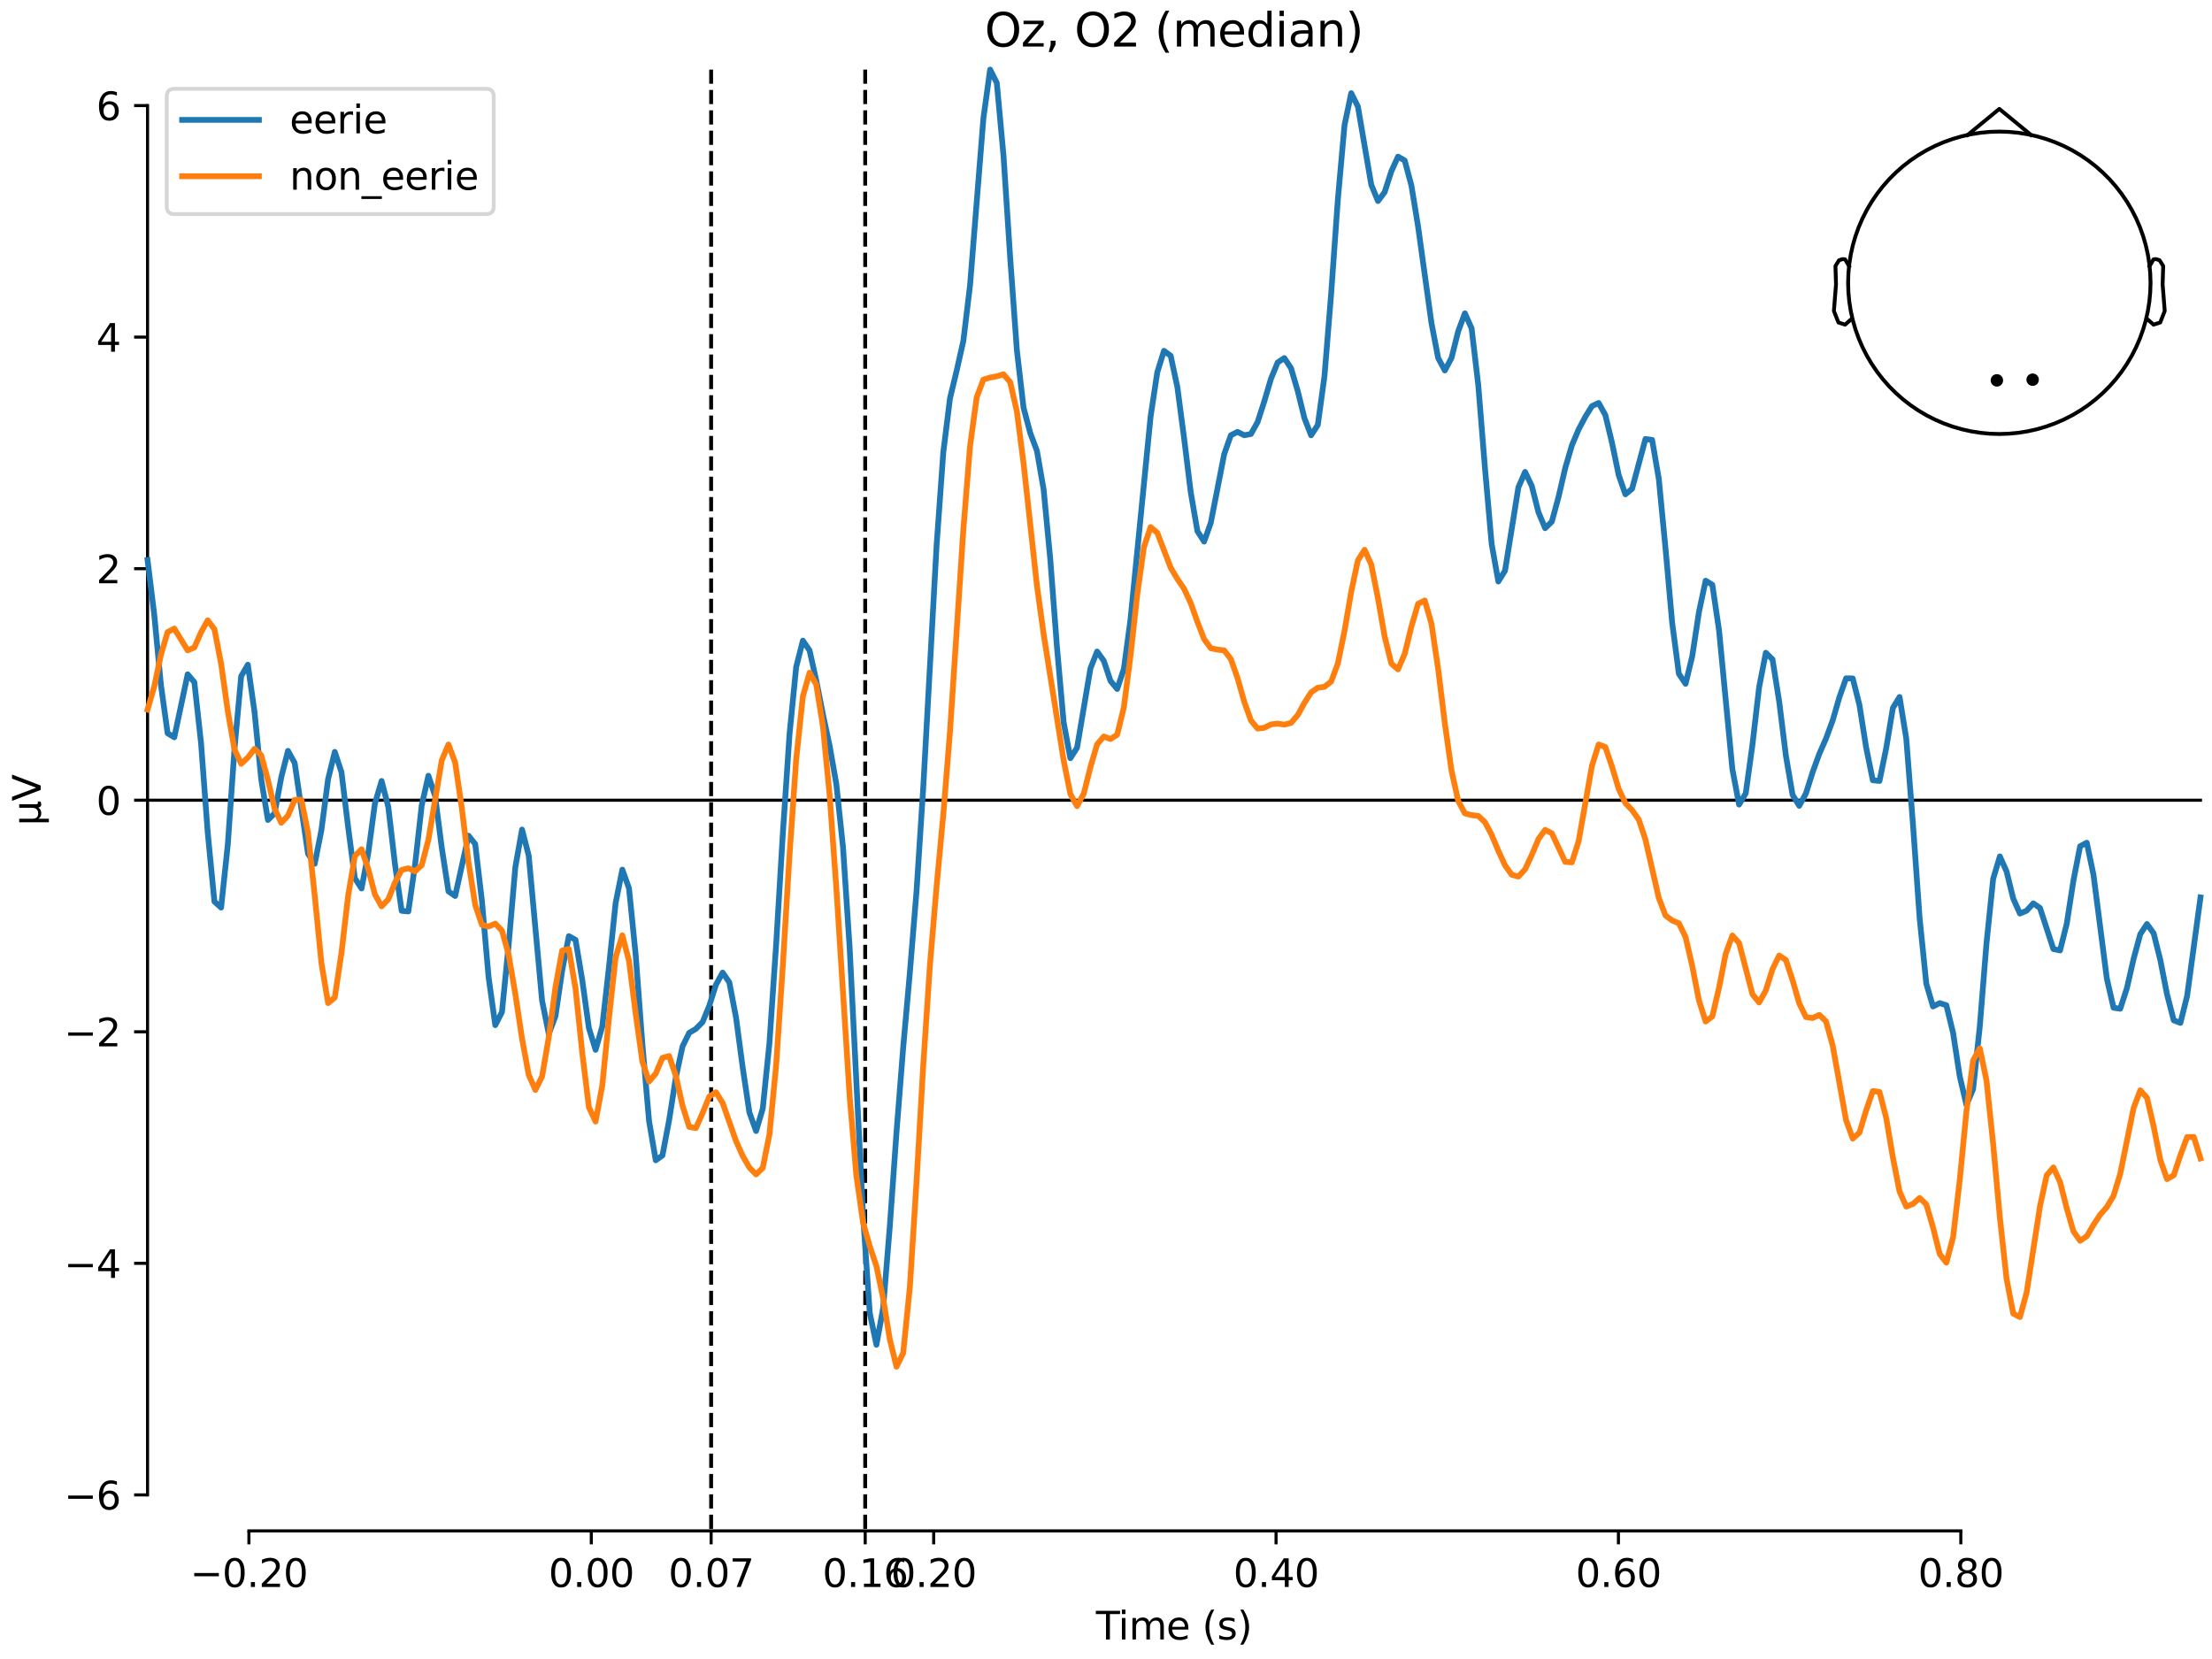 <?xml version="1.0" encoding="utf-8" standalone="no"?>
<!DOCTYPE svg PUBLIC "-//W3C//DTD SVG 1.1//EN"
  "http://www.w3.org/Graphics/SVG/1.1/DTD/svg11.dtd">
<svg xmlns:xlink="http://www.w3.org/1999/xlink" width="576pt" height="432pt" viewBox="0 0 576 432" xmlns="http://www.w3.org/2000/svg" version="1.1">
 <defs>
  <style type="text/css">*{stroke-linejoin: round; stroke-linecap: butt}</style>
 </defs>
 <g id="figure_1">
  <g id="patch_1">
   <path d="M 0 432 
L 576 432 
L 576 0 
L 0 0 
z
" style="fill: #ffffff"/>
  </g>
  <g id="axes_1">
   <g id="patch_2">
    <path d="M 38.421 398.644 
L 573 398.644 
L 573 18.118 
L 38.421 18.118 
L 38.421 398.644 
z
" style="fill: none; opacity: 0"/>
   </g>
   <g id="patch_3">
    <path d="M 38.421 389.267 
L 38.421 27.495 
" style="fill: none; stroke: #000000; stroke-width: 0.8; stroke-linejoin: miter; stroke-linecap: square"/>
   </g>
   <g id="LineCollection_1">
    <path d="M 185.177 18.118 
L 185.177 398.644 
" clip-path="url(#p8e056dd4e3)" style="fill: none; stroke-dasharray: 3.7,1.6; stroke-dashoffset: 0; stroke: #000000"/>
    <path d="M 225.297 18.118 
L 225.297 398.644 
" clip-path="url(#p8e056dd4e3)" style="fill: none; stroke-dasharray: 3.7,1.6; stroke-dashoffset: 0; stroke: #000000"/>
   </g>
   <g id="matplotlib.axis_1">
    <g id="xtick_1">
     <g id="line2d_1">
      <defs>
       <path id="mae821fce97" d="M 0 0 
L 0 3.5 
" style="stroke: #000000; stroke-width: 0.8"/>
      </defs>
      <g>
       <use xlink:href="#mae821fce97" x="64.819" y="398.644" style="stroke: #000000; stroke-width: 0.8"/>
      </g>
     </g>
     <g id="text_1">
      <!-- −0.20 -->
      <g transform="translate(49.496 413.242) scale(0.1 -0.1)">
       <defs>
        <path id="DejaVuSans-2212" d="M 678 2272 
L 4684 2272 
L 4684 1741 
L 678 1741 
L 678 2272 
z
" transform="scale(0.016)"/>
        <path id="DejaVuSans-30" d="M 2034 4250 
Q 1547 4250 1301 3770 
Q 1056 3291 1056 2328 
Q 1056 1369 1301 889 
Q 1547 409 2034 409 
Q 2525 409 2770 889 
Q 3016 1369 3016 2328 
Q 3016 3291 2770 3770 
Q 2525 4250 2034 4250 
z
M 2034 4750 
Q 2819 4750 3233 4129 
Q 3647 3509 3647 2328 
Q 3647 1150 3233 529 
Q 2819 -91 2034 -91 
Q 1250 -91 836 529 
Q 422 1150 422 2328 
Q 422 3509 836 4129 
Q 1250 4750 2034 4750 
z
" transform="scale(0.016)"/>
        <path id="DejaVuSans-2e" d="M 684 794 
L 1344 794 
L 1344 0 
L 684 0 
L 684 794 
z
" transform="scale(0.016)"/>
        <path id="DejaVuSans-32" d="M 1228 531 
L 3431 531 
L 3431 0 
L 469 0 
L 469 531 
Q 828 903 1448 1529 
Q 2069 2156 2228 2338 
Q 2531 2678 2651 2914 
Q 2772 3150 2772 3378 
Q 2772 3750 2511 3984 
Q 2250 4219 1831 4219 
Q 1534 4219 1204 4116 
Q 875 4013 500 3803 
L 500 4441 
Q 881 4594 1212 4672 
Q 1544 4750 1819 4750 
Q 2544 4750 2975 4387 
Q 3406 4025 3406 3419 
Q 3406 3131 3298 2873 
Q 3191 2616 2906 2266 
Q 2828 2175 2409 1742 
Q 1991 1309 1228 531 
z
" transform="scale(0.016)"/>
       </defs>
       <use xlink:href="#DejaVuSans-2212"/>
       <use xlink:href="#DejaVuSans-30" transform="translate(83.789 0)"/>
       <use xlink:href="#DejaVuSans-2e" transform="translate(147.412 0)"/>
       <use xlink:href="#DejaVuSans-32" transform="translate(179.199 0)"/>
       <use xlink:href="#DejaVuSans-30" transform="translate(242.822 0)"/>
      </g>
     </g>
    </g>
    <g id="xtick_2">
     <g id="line2d_2">
      <g>
       <use xlink:href="#mae821fce97" x="153.973" y="398.644" style="stroke: #000000; stroke-width: 0.8"/>
      </g>
     </g>
     <g id="text_2">
      <!-- 0.00 -->
      <g transform="translate(142.84 413.242) scale(0.1 -0.1)">
       <use xlink:href="#DejaVuSans-30"/>
       <use xlink:href="#DejaVuSans-2e" transform="translate(63.623 0)"/>
       <use xlink:href="#DejaVuSans-30" transform="translate(95.41 0)"/>
       <use xlink:href="#DejaVuSans-30" transform="translate(159.033 0)"/>
      </g>
     </g>
    </g>
    <g id="xtick_3">
     <g id="line2d_3">
      <g>
       <use xlink:href="#mae821fce97" x="185.177" y="398.644" style="stroke: #000000; stroke-width: 0.8"/>
      </g>
     </g>
     <g id="text_3">
      <!-- 0.07 -->
      <g transform="translate(174.045 413.242) scale(0.1 -0.1)">
       <defs>
        <path id="DejaVuSans-37" d="M 525 4666 
L 3525 4666 
L 3525 4397 
L 1831 0 
L 1172 0 
L 2766 4134 
L 525 4134 
L 525 4666 
z
" transform="scale(0.016)"/>
       </defs>
       <use xlink:href="#DejaVuSans-30"/>
       <use xlink:href="#DejaVuSans-2e" transform="translate(63.623 0)"/>
       <use xlink:href="#DejaVuSans-30" transform="translate(95.41 0)"/>
       <use xlink:href="#DejaVuSans-37" transform="translate(159.033 0)"/>
      </g>
     </g>
    </g>
    <g id="xtick_4">
     <g id="line2d_4">
      <g>
       <use xlink:href="#mae821fce97" x="225.297" y="398.644" style="stroke: #000000; stroke-width: 0.8"/>
      </g>
     </g>
     <g id="text_4">
      <!-- 0.16 -->
      <g transform="translate(214.164 413.242) scale(0.1 -0.1)">
       <defs>
        <path id="DejaVuSans-31" d="M 794 531 
L 1825 531 
L 1825 4091 
L 703 3866 
L 703 4441 
L 1819 4666 
L 2450 4666 
L 2450 531 
L 3481 531 
L 3481 0 
L 794 0 
L 794 531 
z
" transform="scale(0.016)"/>
        <path id="DejaVuSans-36" d="M 2113 2584 
Q 1688 2584 1439 2293 
Q 1191 2003 1191 1497 
Q 1191 994 1439 701 
Q 1688 409 2113 409 
Q 2538 409 2786 701 
Q 3034 994 3034 1497 
Q 3034 2003 2786 2293 
Q 2538 2584 2113 2584 
z
M 3366 4563 
L 3366 3988 
Q 3128 4100 2886 4159 
Q 2644 4219 2406 4219 
Q 1781 4219 1451 3797 
Q 1122 3375 1075 2522 
Q 1259 2794 1537 2939 
Q 1816 3084 2150 3084 
Q 2853 3084 3261 2657 
Q 3669 2231 3669 1497 
Q 3669 778 3244 343 
Q 2819 -91 2113 -91 
Q 1303 -91 875 529 
Q 447 1150 447 2328 
Q 447 3434 972 4092 
Q 1497 4750 2381 4750 
Q 2619 4750 2861 4703 
Q 3103 4656 3366 4563 
z
" transform="scale(0.016)"/>
       </defs>
       <use xlink:href="#DejaVuSans-30"/>
       <use xlink:href="#DejaVuSans-2e" transform="translate(63.623 0)"/>
       <use xlink:href="#DejaVuSans-31" transform="translate(95.41 0)"/>
       <use xlink:href="#DejaVuSans-36" transform="translate(159.033 0)"/>
      </g>
     </g>
    </g>
    <g id="xtick_5">
     <g id="line2d_5">
      <g>
       <use xlink:href="#mae821fce97" x="243.128" y="398.644" style="stroke: #000000; stroke-width: 0.8"/>
      </g>
     </g>
     <g id="text_5">
      <!-- 0.20 -->
      <g transform="translate(231.995 413.242) scale(0.1 -0.1)">
       <use xlink:href="#DejaVuSans-30"/>
       <use xlink:href="#DejaVuSans-2e" transform="translate(63.623 0)"/>
       <use xlink:href="#DejaVuSans-32" transform="translate(95.41 0)"/>
       <use xlink:href="#DejaVuSans-30" transform="translate(159.033 0)"/>
      </g>
     </g>
    </g>
    <g id="xtick_6">
     <g id="line2d_6">
      <g>
       <use xlink:href="#mae821fce97" x="332.282" y="398.644" style="stroke: #000000; stroke-width: 0.8"/>
      </g>
     </g>
     <g id="text_6">
      <!-- 0.40 -->
      <g transform="translate(321.15 413.242) scale(0.1 -0.1)">
       <defs>
        <path id="DejaVuSans-34" d="M 2419 4116 
L 825 1625 
L 2419 1625 
L 2419 4116 
z
M 2253 4666 
L 3047 4666 
L 3047 1625 
L 3713 1625 
L 3713 1100 
L 3047 1100 
L 3047 0 
L 2419 0 
L 2419 1100 
L 313 1100 
L 313 1709 
L 2253 4666 
z
" transform="scale(0.016)"/>
       </defs>
       <use xlink:href="#DejaVuSans-30"/>
       <use xlink:href="#DejaVuSans-2e" transform="translate(63.623 0)"/>
       <use xlink:href="#DejaVuSans-34" transform="translate(95.41 0)"/>
       <use xlink:href="#DejaVuSans-30" transform="translate(159.033 0)"/>
      </g>
     </g>
    </g>
    <g id="xtick_7">
     <g id="line2d_7">
      <g>
       <use xlink:href="#mae821fce97" x="421.437" y="398.644" style="stroke: #000000; stroke-width: 0.8"/>
      </g>
     </g>
     <g id="text_7">
      <!-- 0.60 -->
      <g transform="translate(410.304 413.242) scale(0.1 -0.1)">
       <use xlink:href="#DejaVuSans-30"/>
       <use xlink:href="#DejaVuSans-2e" transform="translate(63.623 0)"/>
       <use xlink:href="#DejaVuSans-36" transform="translate(95.41 0)"/>
       <use xlink:href="#DejaVuSans-30" transform="translate(159.033 0)"/>
      </g>
     </g>
    </g>
    <g id="xtick_8">
     <g id="line2d_8">
      <g>
       <use xlink:href="#mae821fce97" x="510.592" y="398.644" style="stroke: #000000; stroke-width: 0.8"/>
      </g>
     </g>
     <g id="text_8">
      <!-- 0.80 -->
      <g transform="translate(499.459 413.242) scale(0.1 -0.1)">
       <defs>
        <path id="DejaVuSans-38" d="M 2034 2216 
Q 1584 2216 1326 1975 
Q 1069 1734 1069 1313 
Q 1069 891 1326 650 
Q 1584 409 2034 409 
Q 2484 409 2743 651 
Q 3003 894 3003 1313 
Q 3003 1734 2745 1975 
Q 2488 2216 2034 2216 
z
M 1403 2484 
Q 997 2584 770 2862 
Q 544 3141 544 3541 
Q 544 4100 942 4425 
Q 1341 4750 2034 4750 
Q 2731 4750 3128 4425 
Q 3525 4100 3525 3541 
Q 3525 3141 3298 2862 
Q 3072 2584 2669 2484 
Q 3125 2378 3379 2068 
Q 3634 1759 3634 1313 
Q 3634 634 3220 271 
Q 2806 -91 2034 -91 
Q 1263 -91 848 271 
Q 434 634 434 1313 
Q 434 1759 690 2068 
Q 947 2378 1403 2484 
z
M 1172 3481 
Q 1172 3119 1398 2916 
Q 1625 2713 2034 2713 
Q 2441 2713 2670 2916 
Q 2900 3119 2900 3481 
Q 2900 3844 2670 4047 
Q 2441 4250 2034 4250 
Q 1625 4250 1398 4047 
Q 1172 3844 1172 3481 
z
" transform="scale(0.016)"/>
       </defs>
       <use xlink:href="#DejaVuSans-30"/>
       <use xlink:href="#DejaVuSans-2e" transform="translate(63.623 0)"/>
       <use xlink:href="#DejaVuSans-38" transform="translate(95.41 0)"/>
       <use xlink:href="#DejaVuSans-30" transform="translate(159.033 0)"/>
      </g>
     </g>
    </g>
    <g id="text_9">
     <!-- Time (s) -->
     <g transform="translate(285.381 426.92) scale(0.1 -0.1)">
      <defs>
       <path id="DejaVuSans-54" d="M -19 4666 
L 3928 4666 
L 3928 4134 
L 2272 4134 
L 2272 0 
L 1638 0 
L 1638 4134 
L -19 4134 
L -19 4666 
z
" transform="scale(0.016)"/>
       <path id="DejaVuSans-69" d="M 603 3500 
L 1178 3500 
L 1178 0 
L 603 0 
L 603 3500 
z
M 603 4863 
L 1178 4863 
L 1178 4134 
L 603 4134 
L 603 4863 
z
" transform="scale(0.016)"/>
       <path id="DejaVuSans-6d" d="M 3328 2828 
Q 3544 3216 3844 3400 
Q 4144 3584 4550 3584 
Q 5097 3584 5394 3201 
Q 5691 2819 5691 2113 
L 5691 0 
L 5113 0 
L 5113 2094 
Q 5113 2597 4934 2840 
Q 4756 3084 4391 3084 
Q 3944 3084 3684 2787 
Q 3425 2491 3425 1978 
L 3425 0 
L 2847 0 
L 2847 2094 
Q 2847 2600 2669 2842 
Q 2491 3084 2119 3084 
Q 1678 3084 1418 2786 
Q 1159 2488 1159 1978 
L 1159 0 
L 581 0 
L 581 3500 
L 1159 3500 
L 1159 2956 
Q 1356 3278 1631 3431 
Q 1906 3584 2284 3584 
Q 2666 3584 2933 3390 
Q 3200 3197 3328 2828 
z
" transform="scale(0.016)"/>
       <path id="DejaVuSans-65" d="M 3597 1894 
L 3597 1613 
L 953 1613 
Q 991 1019 1311 708 
Q 1631 397 2203 397 
Q 2534 397 2845 478 
Q 3156 559 3463 722 
L 3463 178 
Q 3153 47 2828 -22 
Q 2503 -91 2169 -91 
Q 1331 -91 842 396 
Q 353 884 353 1716 
Q 353 2575 817 3079 
Q 1281 3584 2069 3584 
Q 2775 3584 3186 3129 
Q 3597 2675 3597 1894 
z
M 3022 2063 
Q 3016 2534 2758 2815 
Q 2500 3097 2075 3097 
Q 1594 3097 1305 2825 
Q 1016 2553 972 2059 
L 3022 2063 
z
" transform="scale(0.016)"/>
       <path id="DejaVuSans-20" transform="scale(0.016)"/>
       <path id="DejaVuSans-28" d="M 1984 4856 
Q 1566 4138 1362 3434 
Q 1159 2731 1159 2009 
Q 1159 1288 1364 580 
Q 1569 -128 1984 -844 
L 1484 -844 
Q 1016 -109 783 600 
Q 550 1309 550 2009 
Q 550 2706 781 3412 
Q 1013 4119 1484 4856 
L 1984 4856 
z
" transform="scale(0.016)"/>
       <path id="DejaVuSans-73" d="M 2834 3397 
L 2834 2853 
Q 2591 2978 2328 3040 
Q 2066 3103 1784 3103 
Q 1356 3103 1142 2972 
Q 928 2841 928 2578 
Q 928 2378 1081 2264 
Q 1234 2150 1697 2047 
L 1894 2003 
Q 2506 1872 2764 1633 
Q 3022 1394 3022 966 
Q 3022 478 2636 193 
Q 2250 -91 1575 -91 
Q 1294 -91 989 -36 
Q 684 19 347 128 
L 347 722 
Q 666 556 975 473 
Q 1284 391 1588 391 
Q 1994 391 2212 530 
Q 2431 669 2431 922 
Q 2431 1156 2273 1281 
Q 2116 1406 1581 1522 
L 1381 1569 
Q 847 1681 609 1914 
Q 372 2147 372 2553 
Q 372 3047 722 3315 
Q 1072 3584 1716 3584 
Q 2034 3584 2315 3537 
Q 2597 3491 2834 3397 
z
" transform="scale(0.016)"/>
       <path id="DejaVuSans-29" d="M 513 4856 
L 1013 4856 
Q 1481 4119 1714 3412 
Q 1947 2706 1947 2009 
Q 1947 1309 1714 600 
Q 1481 -109 1013 -844 
L 513 -844 
Q 928 -128 1133 580 
Q 1338 1288 1338 2009 
Q 1338 2731 1133 3434 
Q 928 4138 513 4856 
z
" transform="scale(0.016)"/>
      </defs>
      <use xlink:href="#DejaVuSans-54"/>
      <use xlink:href="#DejaVuSans-69" transform="translate(57.959 0)"/>
      <use xlink:href="#DejaVuSans-6d" transform="translate(85.742 0)"/>
      <use xlink:href="#DejaVuSans-65" transform="translate(183.154 0)"/>
      <use xlink:href="#DejaVuSans-20" transform="translate(244.678 0)"/>
      <use xlink:href="#DejaVuSans-28" transform="translate(276.465 0)"/>
      <use xlink:href="#DejaVuSans-73" transform="translate(315.479 0)"/>
      <use xlink:href="#DejaVuSans-29" transform="translate(367.578 0)"/>
     </g>
    </g>
   </g>
   <g id="matplotlib.axis_2">
    <g id="ytick_1">
     <g id="line2d_9">
      <defs>
       <path id="mdb7bb90897" d="M 0 0 
L -3.5 0 
" style="stroke: #000000; stroke-width: 0.8"/>
      </defs>
      <g>
       <use xlink:href="#mdb7bb90897" x="38.421" y="389.267" style="stroke: #000000; stroke-width: 0.8"/>
      </g>
     </g>
     <g id="text_10">
      <!-- −6 -->
      <g transform="translate(16.678 393.066) scale(0.1 -0.1)">
       <use xlink:href="#DejaVuSans-2212"/>
       <use xlink:href="#DejaVuSans-36" transform="translate(83.789 0)"/>
      </g>
     </g>
    </g>
    <g id="ytick_2">
     <g id="line2d_10">
      <g>
       <use xlink:href="#mdb7bb90897" x="38.421" y="328.972" style="stroke: #000000; stroke-width: 0.8"/>
      </g>
     </g>
     <g id="text_11">
      <!-- −4 -->
      <g transform="translate(16.678 332.771) scale(0.1 -0.1)">
       <use xlink:href="#DejaVuSans-2212"/>
       <use xlink:href="#DejaVuSans-34" transform="translate(83.789 0)"/>
      </g>
     </g>
    </g>
    <g id="ytick_3">
     <g id="line2d_11">
      <g>
       <use xlink:href="#mdb7bb90897" x="38.421" y="268.676" style="stroke: #000000; stroke-width: 0.8"/>
      </g>
     </g>
     <g id="text_12">
      <!-- −2 -->
      <g transform="translate(16.678 272.476) scale(0.1 -0.1)">
       <use xlink:href="#DejaVuSans-2212"/>
       <use xlink:href="#DejaVuSans-32" transform="translate(83.789 0)"/>
      </g>
     </g>
    </g>
    <g id="ytick_4">
     <g id="line2d_12">
      <g>
       <use xlink:href="#mdb7bb90897" x="38.421" y="208.381" style="stroke: #000000; stroke-width: 0.8"/>
      </g>
     </g>
     <g id="text_13">
      <!-- 0 -->
      <g transform="translate(25.058 212.18) scale(0.1 -0.1)">
       <use xlink:href="#DejaVuSans-30"/>
      </g>
     </g>
    </g>
    <g id="ytick_5">
     <g id="line2d_13">
      <g>
       <use xlink:href="#mdb7bb90897" x="38.421" y="148.086" style="stroke: #000000; stroke-width: 0.8"/>
      </g>
     </g>
     <g id="text_14">
      <!-- 2 -->
      <g transform="translate(25.058 151.885) scale(0.1 -0.1)">
       <use xlink:href="#DejaVuSans-32"/>
      </g>
     </g>
    </g>
    <g id="ytick_6">
     <g id="line2d_14">
      <g>
       <use xlink:href="#mdb7bb90897" x="38.421" y="87.79" style="stroke: #000000; stroke-width: 0.8"/>
      </g>
     </g>
     <g id="text_15">
      <!-- 4 -->
      <g transform="translate(25.058 91.589) scale(0.1 -0.1)">
       <use xlink:href="#DejaVuSans-34"/>
      </g>
     </g>
    </g>
    <g id="ytick_7">
     <g id="line2d_15">
      <g>
       <use xlink:href="#mdb7bb90897" x="38.421" y="27.495" style="stroke: #000000; stroke-width: 0.8"/>
      </g>
     </g>
     <g id="text_16">
      <!-- 6 -->
      <g transform="translate(25.058 31.294) scale(0.1 -0.1)">
       <use xlink:href="#DejaVuSans-36"/>
      </g>
     </g>
    </g>
    <g id="text_17">
     <!-- µV -->
     <g transform="translate(10.599 214.982) rotate(-90) scale(0.1 -0.1)">
      <defs>
       <path id="DejaVuSans-b5" d="M 544 -1331 
L 544 3500 
L 1119 3500 
L 1119 1325 
Q 1119 872 1334 640 
Q 1550 409 1972 409 
Q 2434 409 2667 671 
Q 2900 934 2900 1459 
L 2900 3500 
L 3475 3500 
L 3475 806 
Q 3475 619 3529 530 
Q 3584 441 3700 441 
Q 3728 441 3778 458 
Q 3828 475 3916 513 
L 3916 50 
Q 3788 -22 3673 -56 
Q 3559 -91 3450 -91 
Q 3234 -91 3106 31 
Q 2978 153 2931 403 
Q 2775 156 2548 32 
Q 2322 -91 2016 -91 
Q 1697 -91 1473 31 
Q 1250 153 1119 397 
L 1119 -1331 
L 544 -1331 
z
" transform="scale(0.016)"/>
       <path id="DejaVuSans-56" d="M 1831 0 
L 50 4666 
L 709 4666 
L 2188 738 
L 3669 4666 
L 4325 4666 
L 2547 0 
L 1831 0 
z
" transform="scale(0.016)"/>
      </defs>
      <use xlink:href="#DejaVuSans-b5"/>
      <use xlink:href="#DejaVuSans-56" transform="translate(63.623 0)"/>
     </g>
    </g>
   </g>
   <g id="patch_4">
    <path d="M 64.819 398.644 
L 510.592 398.644 
" style="fill: none; stroke: #000000; stroke-width: 0.8; stroke-linejoin: miter; stroke-linecap: square"/>
   </g>
   <g id="patch_5">
    <path d="M 38.421 208.381 
L 573 208.381 
" style="fill: none; stroke: #000000; stroke-width: 0.8; stroke-linejoin: miter; stroke-linecap: square"/>
   </g>
   <g id="text_18">
    <!-- Oz, O2 (median) -->
    <g transform="translate(256.403 12.118) scale(0.12 -0.12)">
     <defs>
      <path id="DejaVuSans-4f" d="M 2522 4238 
Q 1834 4238 1429 3725 
Q 1025 3213 1025 2328 
Q 1025 1447 1429 934 
Q 1834 422 2522 422 
Q 3209 422 3611 934 
Q 4013 1447 4013 2328 
Q 4013 3213 3611 3725 
Q 3209 4238 2522 4238 
z
M 2522 4750 
Q 3503 4750 4090 4092 
Q 4678 3434 4678 2328 
Q 4678 1225 4090 567 
Q 3503 -91 2522 -91 
Q 1538 -91 948 565 
Q 359 1222 359 2328 
Q 359 3434 948 4092 
Q 1538 4750 2522 4750 
z
" transform="scale(0.016)"/>
      <path id="DejaVuSans-7a" d="M 353 3500 
L 3084 3500 
L 3084 2975 
L 922 459 
L 3084 459 
L 3084 0 
L 275 0 
L 275 525 
L 2438 3041 
L 353 3041 
L 353 3500 
z
" transform="scale(0.016)"/>
      <path id="DejaVuSans-2c" d="M 750 794 
L 1409 794 
L 1409 256 
L 897 -744 
L 494 -744 
L 750 256 
L 750 794 
z
" transform="scale(0.016)"/>
      <path id="DejaVuSans-64" d="M 2906 2969 
L 2906 4863 
L 3481 4863 
L 3481 0 
L 2906 0 
L 2906 525 
Q 2725 213 2448 61 
Q 2172 -91 1784 -91 
Q 1150 -91 751 415 
Q 353 922 353 1747 
Q 353 2572 751 3078 
Q 1150 3584 1784 3584 
Q 2172 3584 2448 3432 
Q 2725 3281 2906 2969 
z
M 947 1747 
Q 947 1113 1208 752 
Q 1469 391 1925 391 
Q 2381 391 2643 752 
Q 2906 1113 2906 1747 
Q 2906 2381 2643 2742 
Q 2381 3103 1925 3103 
Q 1469 3103 1208 2742 
Q 947 2381 947 1747 
z
" transform="scale(0.016)"/>
      <path id="DejaVuSans-61" d="M 2194 1759 
Q 1497 1759 1228 1600 
Q 959 1441 959 1056 
Q 959 750 1161 570 
Q 1363 391 1709 391 
Q 2188 391 2477 730 
Q 2766 1069 2766 1631 
L 2766 1759 
L 2194 1759 
z
M 3341 1997 
L 3341 0 
L 2766 0 
L 2766 531 
Q 2569 213 2275 61 
Q 1981 -91 1556 -91 
Q 1019 -91 701 211 
Q 384 513 384 1019 
Q 384 1609 779 1909 
Q 1175 2209 1959 2209 
L 2766 2209 
L 2766 2266 
Q 2766 2663 2505 2880 
Q 2244 3097 1772 3097 
Q 1472 3097 1187 3025 
Q 903 2953 641 2809 
L 641 3341 
Q 956 3463 1253 3523 
Q 1550 3584 1831 3584 
Q 2591 3584 2966 3190 
Q 3341 2797 3341 1997 
z
" transform="scale(0.016)"/>
      <path id="DejaVuSans-6e" d="M 3513 2113 
L 3513 0 
L 2938 0 
L 2938 2094 
Q 2938 2591 2744 2837 
Q 2550 3084 2163 3084 
Q 1697 3084 1428 2787 
Q 1159 2491 1159 1978 
L 1159 0 
L 581 0 
L 581 3500 
L 1159 3500 
L 1159 2956 
Q 1366 3272 1645 3428 
Q 1925 3584 2291 3584 
Q 2894 3584 3203 3211 
Q 3513 2838 3513 2113 
z
" transform="scale(0.016)"/>
     </defs>
     <use xlink:href="#DejaVuSans-4f"/>
     <use xlink:href="#DejaVuSans-7a" transform="translate(78.711 0)"/>
     <use xlink:href="#DejaVuSans-2c" transform="translate(131.201 0)"/>
     <use xlink:href="#DejaVuSans-20" transform="translate(162.988 0)"/>
     <use xlink:href="#DejaVuSans-4f" transform="translate(194.775 0)"/>
     <use xlink:href="#DejaVuSans-32" transform="translate(273.486 0)"/>
     <use xlink:href="#DejaVuSans-20" transform="translate(337.109 0)"/>
     <use xlink:href="#DejaVuSans-28" transform="translate(368.896 0)"/>
     <use xlink:href="#DejaVuSans-6d" transform="translate(407.91 0)"/>
     <use xlink:href="#DejaVuSans-65" transform="translate(505.322 0)"/>
     <use xlink:href="#DejaVuSans-64" transform="translate(566.846 0)"/>
     <use xlink:href="#DejaVuSans-69" transform="translate(630.322 0)"/>
     <use xlink:href="#DejaVuSans-61" transform="translate(658.105 0)"/>
     <use xlink:href="#DejaVuSans-6e" transform="translate(719.385 0)"/>
     <use xlink:href="#DejaVuSans-29" transform="translate(782.764 0)"/>
    </g>
   </g>
   <g id="legend_1">
    <g id="patch_6">
     <path d="M 45.421 55.753 
L 126.563 55.753 
Q 128.563 55.753 128.563 53.753 
L 128.563 25.118 
Q 128.563 23.118 126.563 23.118 
L 45.421 23.118 
Q 43.421 23.118 43.421 25.118 
L 43.421 53.753 
Q 43.421 55.753 45.421 55.753 
z
" style="fill: #ffffff; opacity: 0.8; stroke: #cccccc; stroke-linejoin: miter"/>
    </g>
    <g id="line2d_16">
     <path d="M 47.421 31.217 
L 57.421 31.217 
L 67.421 31.217 
" style="fill: none; stroke: #1f77b4; stroke-width: 1.5; stroke-linecap: square"/>
    </g>
    <g id="text_19">
     <!-- eerie -->
     <g transform="translate(75.421 34.717) scale(0.1 -0.1)">
      <defs>
       <path id="DejaVuSans-72" d="M 2631 2963 
Q 2534 3019 2420 3045 
Q 2306 3072 2169 3072 
Q 1681 3072 1420 2755 
Q 1159 2438 1159 1844 
L 1159 0 
L 581 0 
L 581 3500 
L 1159 3500 
L 1159 2956 
Q 1341 3275 1631 3429 
Q 1922 3584 2338 3584 
Q 2397 3584 2469 3576 
Q 2541 3569 2628 3553 
L 2631 2963 
z
" transform="scale(0.016)"/>
      </defs>
      <use xlink:href="#DejaVuSans-65"/>
      <use xlink:href="#DejaVuSans-65" transform="translate(61.523 0)"/>
      <use xlink:href="#DejaVuSans-72" transform="translate(123.047 0)"/>
      <use xlink:href="#DejaVuSans-69" transform="translate(164.16 0)"/>
      <use xlink:href="#DejaVuSans-65" transform="translate(191.943 0)"/>
     </g>
    </g>
    <g id="line2d_17">
     <path d="M 47.421 45.895 
L 57.421 45.895 
L 67.421 45.895 
" style="fill: none; stroke: #ff7f0e; stroke-width: 1.5; stroke-linecap: square"/>
    </g>
    <g id="text_20">
     <!-- non_eerie -->
     <g transform="translate(75.421 49.395) scale(0.1 -0.1)">
      <defs>
       <path id="DejaVuSans-6f" d="M 1959 3097 
Q 1497 3097 1228 2736 
Q 959 2375 959 1747 
Q 959 1119 1226 758 
Q 1494 397 1959 397 
Q 2419 397 2687 759 
Q 2956 1122 2956 1747 
Q 2956 2369 2687 2733 
Q 2419 3097 1959 3097 
z
M 1959 3584 
Q 2709 3584 3137 3096 
Q 3566 2609 3566 1747 
Q 3566 888 3137 398 
Q 2709 -91 1959 -91 
Q 1206 -91 779 398 
Q 353 888 353 1747 
Q 353 2609 779 3096 
Q 1206 3584 1959 3584 
z
" transform="scale(0.016)"/>
       <path id="DejaVuSans-5f" d="M 3263 -1063 
L 3263 -1509 
L -63 -1509 
L -63 -1063 
L 3263 -1063 
z
" transform="scale(0.016)"/>
      </defs>
      <use xlink:href="#DejaVuSans-6e"/>
      <use xlink:href="#DejaVuSans-6f" transform="translate(63.379 0)"/>
      <use xlink:href="#DejaVuSans-6e" transform="translate(124.561 0)"/>
      <use xlink:href="#DejaVuSans-5f" transform="translate(187.939 0)"/>
      <use xlink:href="#DejaVuSans-65" transform="translate(237.939 0)"/>
      <use xlink:href="#DejaVuSans-65" transform="translate(299.463 0)"/>
      <use xlink:href="#DejaVuSans-72" transform="translate(360.986 0)"/>
      <use xlink:href="#DejaVuSans-69" transform="translate(402.1 0)"/>
      <use xlink:href="#DejaVuSans-65" transform="translate(429.883 0)"/>
     </g>
    </g>
   </g>
   <g id="line2d_18">
    <path d="M 38.421 145.837 
L 40.162 160.007 
L 41.903 178.337 
L 43.644 190.938 
L 45.386 191.989 
L 48.868 175.582 
L 50.61 177.638 
L 52.351 193.477 
L 54.092 216.806 
L 55.834 234.768 
L 57.575 236.341 
L 59.316 219.972 
L 61.057 195.073 
L 62.799 176.088 
L 64.54 173.085 
L 66.281 185.44 
L 68.023 202.946 
L 69.764 213.515 
L 71.505 211.793 
L 73.247 202.384 
L 74.988 195.519 
L 76.729 198.665 
L 80.212 222.333 
L 81.953 224.929 
L 83.694 216.155 
L 85.436 202.886 
L 87.177 195.79 
L 88.918 201.062 
L 90.66 215.442 
L 92.401 228.682 
L 94.142 231.366 
L 95.883 222.242 
L 97.625 209.245 
L 99.366 203.36 
L 101.107 210.083 
L 102.849 225.014 
L 104.59 237.17 
L 106.331 237.341 
L 108.073 225.242 
L 109.814 209.707 
L 111.555 202.002 
L 113.296 207.244 
L 115.038 220.773 
L 116.779 232.112 
L 118.52 233.315 
L 122.003 217.605 
L 123.744 219.788 
L 125.486 234.553 
L 127.227 254.458 
L 128.968 266.951 
L 130.709 263.527 
L 132.451 246.047 
L 134.192 225.84 
L 135.933 216.013 
L 137.675 222.786 
L 141.157 260.586 
L 142.899 269.241 
L 144.64 264.623 
L 146.381 252.757 
L 148.122 243.766 
L 149.864 244.724 
L 151.605 255.127 
L 153.346 267.703 
L 155.088 273.382 
L 156.829 267.319 
L 158.57 251.862 
L 160.312 235.126 
L 162.053 226.446 
L 163.794 231.318 
L 165.535 248.725 
L 167.277 271.918 
L 169.018 291.96 
L 170.759 302.137 
L 172.501 300.873 
L 174.242 291.682 
L 175.983 280.579 
L 177.725 272.501 
L 179.466 268.943 
L 181.207 267.915 
L 182.948 266.146 
L 184.69 261.908 
L 186.431 256.423 
L 188.172 253.26 
L 189.914 255.807 
L 191.655 264.925 
L 193.396 277.955 
L 195.138 289.677 
L 196.879 294.517 
L 198.62 288.678 
L 200.361 271.585 
L 202.103 245.98 
L 203.844 217.113 
L 205.585 191.252 
L 207.327 173.676 
L 209.068 166.821 
L 210.809 169.363 
L 212.551 177.197 
L 214.292 186.02 
L 216.033 194.211 
L 217.774 204.126 
L 219.516 220.581 
L 221.257 246.934 
L 224.74 316.497 
L 226.481 341.905 
L 228.222 350.179 
L 229.964 340.638 
L 231.705 319.352 
L 233.446 294.85 
L 235.187 272.805 
L 236.929 253.245 
L 238.67 231.958 
L 240.411 205.098 
L 243.894 141.942 
L 245.635 117.769 
L 247.377 103.717 
L 249.118 96.506 
L 250.859 88.761 
L 252.6 74.266 
L 256.083 30.741 
L 257.824 18.118 
L 259.566 21.589 
L 261.307 40.485 
L 263.048 67.082 
L 264.79 91.169 
L 266.531 106.179 
L 268.272 112.742 
L 270.013 117.388 
L 271.755 127.418 
L 273.496 145.69 
L 275.237 168.558 
L 276.979 188.141 
L 278.72 197.441 
L 280.461 194.703 
L 283.944 174.065 
L 285.685 169.645 
L 287.427 172.068 
L 289.168 177.303 
L 290.909 179.41 
L 292.65 174.201 
L 294.392 161.212 
L 299.616 108.457 
L 301.357 96.936 
L 303.098 91.352 
L 304.84 92.639 
L 306.581 100.799 
L 308.322 114 
L 310.063 128.151 
L 311.805 138.307 
L 313.546 141.026 
L 315.287 136.146 
L 318.77 118.286 
L 320.511 113.34 
L 322.253 112.456 
L 323.994 113.335 
L 325.735 113.014 
L 327.476 109.909 
L 329.218 104.506 
L 330.959 98.634 
L 332.7 94.38 
L 334.442 93.239 
L 336.183 95.888 
L 337.924 101.809 
L 339.666 108.888 
L 341.407 113.351 
L 343.148 110.678 
L 344.889 97.986 
L 346.631 76.483 
L 348.372 51.993 
L 350.113 32.584 
L 351.855 24.261 
L 353.596 27.74 
L 357.079 48.125 
L 358.82 52.35 
L 360.561 50.037 
L 362.302 44.603 
L 364.044 40.784 
L 365.785 41.798 
L 367.526 48.312 
L 369.268 58.987 
L 372.75 84.124 
L 374.492 93.219 
L 376.233 96.475 
L 377.974 93.197 
L 379.715 86.241 
L 381.457 81.585 
L 383.198 85.494 
L 384.939 100.263 
L 386.681 121.861 
L 388.422 141.646 
L 390.163 151.423 
L 391.905 148.611 
L 395.387 126.899 
L 397.128 122.891 
L 398.87 126.534 
L 400.611 133.385 
L 402.352 137.543 
L 404.094 135.831 
L 405.835 129.429 
L 407.576 121.915 
L 409.318 115.953 
L 411.059 111.85 
L 412.8 108.547 
L 414.541 105.753 
L 416.283 104.928 
L 418.024 108.066 
L 419.765 115.309 
L 421.507 123.72 
L 423.248 128.722 
L 424.989 127.285 
L 428.472 114.312 
L 430.213 114.548 
L 431.954 124.727 
L 433.696 142.812 
L 435.437 162.225 
L 437.178 175.46 
L 438.92 178.068 
L 440.661 170.857 
L 442.402 159.388 
L 444.144 151.207 
L 445.885 152.272 
L 447.626 164.052 
L 451.109 200.307 
L 452.85 209.512 
L 454.591 206.576 
L 456.333 193.922 
L 458.074 178.936 
L 459.815 169.978 
L 461.557 171.692 
L 463.298 182.685 
L 465.039 196.743 
L 466.78 206.965 
L 468.522 209.834 
L 470.263 206.595 
L 472.004 201.089 
L 473.746 196.288 
L 475.487 192.33 
L 477.228 187.588 
L 478.97 181.572 
L 480.711 176.631 
L 482.452 176.656 
L 484.193 183.579 
L 485.935 194.615 
L 487.676 203.174 
L 489.417 203.356 
L 491.159 194.863 
L 492.9 184.349 
L 494.641 181.49 
L 496.383 192.286 
L 498.124 214.52 
L 499.865 239.057 
L 501.606 256.157 
L 503.348 262.093 
L 505.089 261.207 
L 506.83 261.765 
L 508.572 268.912 
L 510.313 280.289 
L 512.054 287.708 
L 513.796 283.61 
L 515.537 267.242 
L 517.278 245.642 
L 519.019 228.816 
L 520.761 223.001 
L 522.502 226.914 
L 524.243 233.99 
L 525.985 237.886 
L 527.726 237.151 
L 529.467 235.228 
L 531.209 236.438 
L 534.691 247.117 
L 536.432 247.494 
L 538.174 240.556 
L 539.915 229.313 
L 541.656 220.356 
L 543.398 219.439 
L 545.139 227.8 
L 548.622 254.858 
L 550.363 262.411 
L 552.104 262.676 
L 553.845 257.305 
L 555.587 249.675 
L 557.328 243.247 
L 559.069 240.611 
L 560.811 243.047 
L 562.552 250.026 
L 564.293 258.94 
L 566.035 265.694 
L 567.776 266.367 
L 569.517 259.357 
L 573 233.68 
L 573 233.68 
" style="fill: none; stroke: #1f77b4; stroke-width: 1.5; stroke-linecap: square"/>
   </g>
   <g id="line2d_19">
    <path d="M 38.421 184.781 
L 40.162 178.772 
L 41.903 170.52 
L 43.644 164.593 
L 45.386 163.682 
L 48.868 169.358 
L 50.61 168.596 
L 52.351 164.64 
L 54.092 161.529 
L 55.834 163.835 
L 57.575 172.833 
L 59.316 185.187 
L 61.057 195.156 
L 62.799 198.892 
L 64.54 197.273 
L 66.281 194.997 
L 68.023 196.683 
L 69.764 203.09 
L 71.505 210.573 
L 73.247 214.262 
L 74.988 212.391 
L 76.729 208.275 
L 78.47 208.239 
L 80.212 216.863 
L 81.953 233.208 
L 83.694 250.755 
L 85.436 261.211 
L 87.177 259.752 
L 88.918 248.095 
L 90.66 233.212 
L 92.401 222.912 
L 94.142 221.144 
L 95.883 226.263 
L 97.625 232.895 
L 99.366 236.013 
L 101.107 234.196 
L 102.849 229.802 
L 104.59 226.524 
L 106.331 226.093 
L 108.073 226.9 
L 109.814 225.295 
L 111.555 218.675 
L 115.038 197.97 
L 116.779 193.856 
L 118.52 198.556 
L 120.262 210.478 
L 122.003 224.617 
L 123.744 235.62 
L 125.486 240.828 
L 127.227 241.267 
L 128.968 240.514 
L 130.709 242.336 
L 132.451 248.629 
L 134.192 258.846 
L 135.933 270.446 
L 137.675 279.885 
L 139.416 283.82 
L 141.157 280.304 
L 142.899 270.056 
L 144.64 257.057 
L 146.381 247.526 
L 148.122 247.114 
L 149.864 257.408 
L 151.605 274.038 
L 153.346 288.318 
L 155.088 292.056 
L 156.829 282.658 
L 158.57 265.123 
L 160.312 249.238 
L 162.053 243.556 
L 163.794 250.219 
L 165.535 264.033 
L 167.277 276.494 
L 169.018 281.622 
L 170.759 279.545 
L 172.501 275.452 
L 174.242 274.999 
L 175.983 280.124 
L 177.725 287.919 
L 179.466 293.448 
L 181.207 293.754 
L 182.948 289.844 
L 184.69 285.564 
L 186.431 284.424 
L 188.172 287.201 
L 191.655 297.11 
L 193.396 301.007 
L 195.138 304.023 
L 196.879 305.814 
L 198.62 304.114 
L 200.361 295.402 
L 202.103 277.41 
L 203.844 251.479 
L 205.585 222.725 
L 207.327 197.712 
L 209.068 181.334 
L 210.809 175.171 
L 212.551 178.266 
L 214.292 189.147 
L 216.033 207.054 
L 217.774 231.163 
L 221.257 285.622 
L 222.998 306.184 
L 224.74 318.392 
L 226.481 324.5 
L 228.222 329.716 
L 229.964 338.097 
L 231.705 348.785 
L 233.446 355.883 
L 235.187 352.332 
L 236.929 335.098 
L 238.67 307.585 
L 240.411 277.42 
L 242.153 251.285 
L 243.894 230.716 
L 245.635 212.055 
L 247.377 190.493 
L 250.859 137.839 
L 252.6 116.156 
L 254.342 103.401 
L 256.083 98.842 
L 257.824 98.304 
L 259.566 97.986 
L 261.307 97.461 
L 263.048 99.503 
L 264.79 107.148 
L 266.531 120.642 
L 270.013 152.443 
L 271.755 165.124 
L 276.979 198.024 
L 278.72 206.757 
L 280.461 209.916 
L 282.203 206.672 
L 283.944 199.769 
L 285.685 193.823 
L 287.427 191.778 
L 289.168 192.447 
L 290.909 191.313 
L 292.65 184.18 
L 294.392 170.656 
L 296.133 154.827 
L 297.874 142.468 
L 299.616 137.254 
L 301.357 138.738 
L 304.84 147.83 
L 306.581 150.746 
L 308.322 153.307 
L 310.063 157.04 
L 311.805 161.937 
L 313.546 166.414 
L 315.287 168.807 
L 317.029 169.152 
L 318.77 169.356 
L 320.511 171.618 
L 322.253 176.581 
L 323.994 182.728 
L 325.735 187.595 
L 327.476 189.713 
L 329.218 189.509 
L 330.959 188.639 
L 332.7 188.427 
L 334.442 188.695 
L 336.183 188.242 
L 337.924 186.205 
L 339.666 183.039 
L 341.407 180.287 
L 343.148 179.079 
L 344.889 178.84 
L 346.631 177.472 
L 348.372 172.769 
L 350.113 164.282 
L 351.855 154.082 
L 353.596 145.899 
L 355.337 143.16 
L 357.079 147.033 
L 358.82 155.813 
L 360.561 165.765 
L 362.302 172.802 
L 364.044 174.307 
L 365.785 170.228 
L 367.526 163.151 
L 369.268 157.237 
L 371.009 156.368 
L 372.75 162.4 
L 374.492 174.223 
L 376.233 188.353 
L 377.974 200.7 
L 379.715 208.579 
L 381.457 211.801 
L 383.198 212.254 
L 384.939 212.46 
L 386.681 214.101 
L 388.422 217.395 
L 390.163 221.535 
L 391.905 225.331 
L 393.646 227.785 
L 395.387 228.252 
L 397.128 226.377 
L 398.87 222.625 
L 400.611 218.486 
L 402.352 216.093 
L 404.094 216.986 
L 407.576 224.422 
L 409.318 224.553 
L 411.059 219.072 
L 414.541 199.4 
L 416.283 193.856 
L 418.024 194.528 
L 419.765 199.648 
L 421.507 205.437 
L 423.248 209.137 
L 424.989 210.963 
L 426.731 213.418 
L 428.472 218.647 
L 431.954 233.848 
L 433.696 238.393 
L 435.437 239.699 
L 437.178 240.421 
L 438.92 244.01 
L 440.661 251.582 
L 442.402 260.502 
L 444.144 266.003 
L 445.885 264.669 
L 447.626 257.23 
L 449.367 248.375 
L 451.109 243.593 
L 452.85 245.555 
L 456.333 258.891 
L 458.074 261.049 
L 459.815 257.907 
L 461.557 252.367 
L 463.298 248.813 
L 465.039 249.976 
L 466.78 255.236 
L 468.522 261.277 
L 470.263 264.836 
L 472.004 265.093 
L 473.746 264.272 
L 475.487 265.955 
L 477.228 272.269 
L 480.711 291.664 
L 482.452 296.496 
L 484.193 294.941 
L 485.935 289.162 
L 487.676 284.103 
L 489.417 284.345 
L 491.159 291.086 
L 492.9 301.394 
L 494.641 310.266 
L 496.383 314.186 
L 498.124 313.508 
L 499.865 311.953 
L 501.606 313.637 
L 503.348 319.605 
L 505.089 326.536 
L 506.83 328.787 
L 508.572 322.213 
L 510.313 307.284 
L 512.054 289.414 
L 513.796 276.102 
L 515.537 273.004 
L 517.278 281.369 
L 519.019 297.96 
L 520.761 317.027 
L 522.502 332.977 
L 524.243 342.064 
L 525.985 342.959 
L 527.726 336.58 
L 531.209 314.117 
L 532.95 306.049 
L 534.691 303.992 
L 536.432 307.791 
L 538.174 314.635 
L 539.915 320.636 
L 541.656 323.104 
L 543.398 321.906 
L 545.139 318.951 
L 546.88 316.298 
L 548.622 314.311 
L 550.363 311.388 
L 552.104 305.644 
L 555.587 288.519 
L 557.328 283.916 
L 559.069 285.862 
L 560.811 293.354 
L 562.552 302.056 
L 564.293 307.05 
L 566.035 306.035 
L 567.776 300.82 
L 569.517 296.087 
L 571.258 296.057 
L 573 301.65 
L 573 301.65 
" style="fill: none; stroke: #ff7f0e; stroke-width: 1.5; stroke-linecap: square"/>
   </g>
  </g>
  <g id="axes_2">
   <g id="PathCollection_1">
    <defs>
     <path id="C0_0_027d32d98d" d="M 0 1.118 
C 0.297 1.118 0.581 1 0.791 0.791 
C 1 0.581 1.118 0.297 1.118 -0 
C 1.118 -0.297 1 -0.581 0.791 -0.791 
C 0.581 -1 0.297 -1.118 0 -1.118 
C -0.297 -1.118 -0.581 -1 -0.791 -0.791 
C -1 -0.581 -1.118 -0.297 -1.118 0 
C -1.118 0.297 -1 0.581 -0.791 0.791 
C -0.581 1 -0.297 1.118 0 1.118 
z
"/>
    </defs>
    <g clip-path="url(#p0389618f14)">
     <use xlink:href="#C0_0_027d32d98d" x="519.985" y="99.045" style="stroke: #000000"/>
    </g>
    <g clip-path="url(#p0389618f14)">
     <use xlink:href="#C0_0_027d32d98d" x="529.296" y="98.869" style="stroke: #000000"/>
    </g>
   </g>
   <g id="matplotlib.axis_3"/>
   <g id="matplotlib.axis_4"/>
   <g id="line2d_20">
    <path d="M 559.991 73.637 
L 559.913 71.165 
L 559.681 68.702 
L 559.294 66.259 
L 558.754 63.845 
L 558.064 61.47 
L 557.226 59.143 
L 556.244 56.873 
L 555.121 54.669 
L 553.862 52.54 
L 552.471 50.494 
L 550.955 48.539 
L 549.32 46.684 
L 547.571 44.935 
L 545.715 43.299 
L 543.761 41.783 
L 541.715 40.393 
L 539.586 39.134 
L 537.382 38.011 
L 535.112 37.028 
L 532.785 36.191 
L 530.409 35.5 
L 527.995 34.961 
L 525.552 34.574 
L 523.09 34.341 
L 520.618 34.263 
L 518.145 34.341 
L 515.683 34.574 
L 513.24 34.961 
L 510.826 35.5 
L 508.451 36.191 
L 506.123 37.028 
L 503.853 38.011 
L 501.649 39.134 
L 499.52 40.393 
L 497.474 41.783 
L 495.52 43.299 
L 493.665 44.935 
L 491.916 46.684 
L 490.28 48.539 
L 488.764 50.494 
L 487.373 52.54 
L 486.114 54.669 
L 484.991 56.873 
L 484.009 59.143 
L 483.171 61.47 
L 482.481 63.845 
L 481.941 66.259 
L 481.555 68.702 
L 481.322 71.165 
L 481.244 73.637 
L 481.322 76.109 
L 481.555 78.572 
L 481.941 81.015 
L 482.481 83.429 
L 483.171 85.804 
L 484.009 88.131 
L 484.991 90.401 
L 486.114 92.605 
L 487.373 94.734 
L 488.764 96.78 
L 490.28 98.735 
L 491.916 100.59 
L 493.665 102.339 
L 495.52 103.975 
L 497.474 105.491 
L 499.52 106.881 
L 501.649 108.14 
L 503.853 109.263 
L 506.123 110.246 
L 508.451 111.084 
L 510.826 111.774 
L 513.24 112.313 
L 515.683 112.7 
L 518.145 112.933 
L 520.618 113.011 
L 523.09 112.933 
L 525.552 112.7 
L 527.995 112.313 
L 530.409 111.774 
L 532.785 111.084 
L 535.112 110.246 
L 537.382 109.263 
L 539.586 108.14 
L 541.715 106.881 
L 543.761 105.491 
L 545.715 103.975 
L 547.571 102.339 
L 549.32 100.59 
L 550.955 98.735 
L 552.471 96.78 
L 553.862 94.734 
L 555.121 92.605 
L 556.244 90.401 
L 557.226 88.131 
L 558.064 85.804 
L 558.754 83.429 
L 559.294 81.015 
L 559.681 78.572 
L 559.913 76.109 
L 559.991 73.637 
" style="fill: none; stroke: #000000; stroke-linecap: square"/>
   </g>
   <g id="line2d_21">
    <path d="M 512.371 35.137 
L 520.618 28.357 
L 528.864 35.137 
" style="fill: none; stroke: #000000; stroke-linecap: square"/>
   </g>
   <g id="line2d_22">
    <path d="M 481.48 69.267 
L 480.457 67.534 
L 479.827 67.471 
L 478.89 67.762 
L 477.945 69.267 
L 478.094 74.07 
L 477.543 80.976 
L 478.724 83.977 
L 480.457 84.536 
L 482.11 83.079 
" style="fill: none; stroke: #000000; stroke-linecap: square"/>
   </g>
   <g id="line2d_23">
    <path d="M 559.755 69.267 
L 560.779 67.534 
L 561.409 67.471 
L 562.346 67.762 
L 563.291 69.267 
L 563.141 74.07 
L 563.692 80.976 
L 562.511 83.977 
L 560.779 84.536 
L 559.125 83.079 
" style="fill: none; stroke: #000000; stroke-linecap: square"/>
   </g>
  </g>
 </g>
 <defs>
  <clipPath id="p8e056dd4e3">
   <rect x="38.421" y="18.118" width="534.579" height="380.525"/>
  </clipPath>
  <clipPath id="p0389618f14">
   <rect x="473.235" y="24.125" width="94.764" height="93.118"/>
  </clipPath>
 </defs>
</svg>

